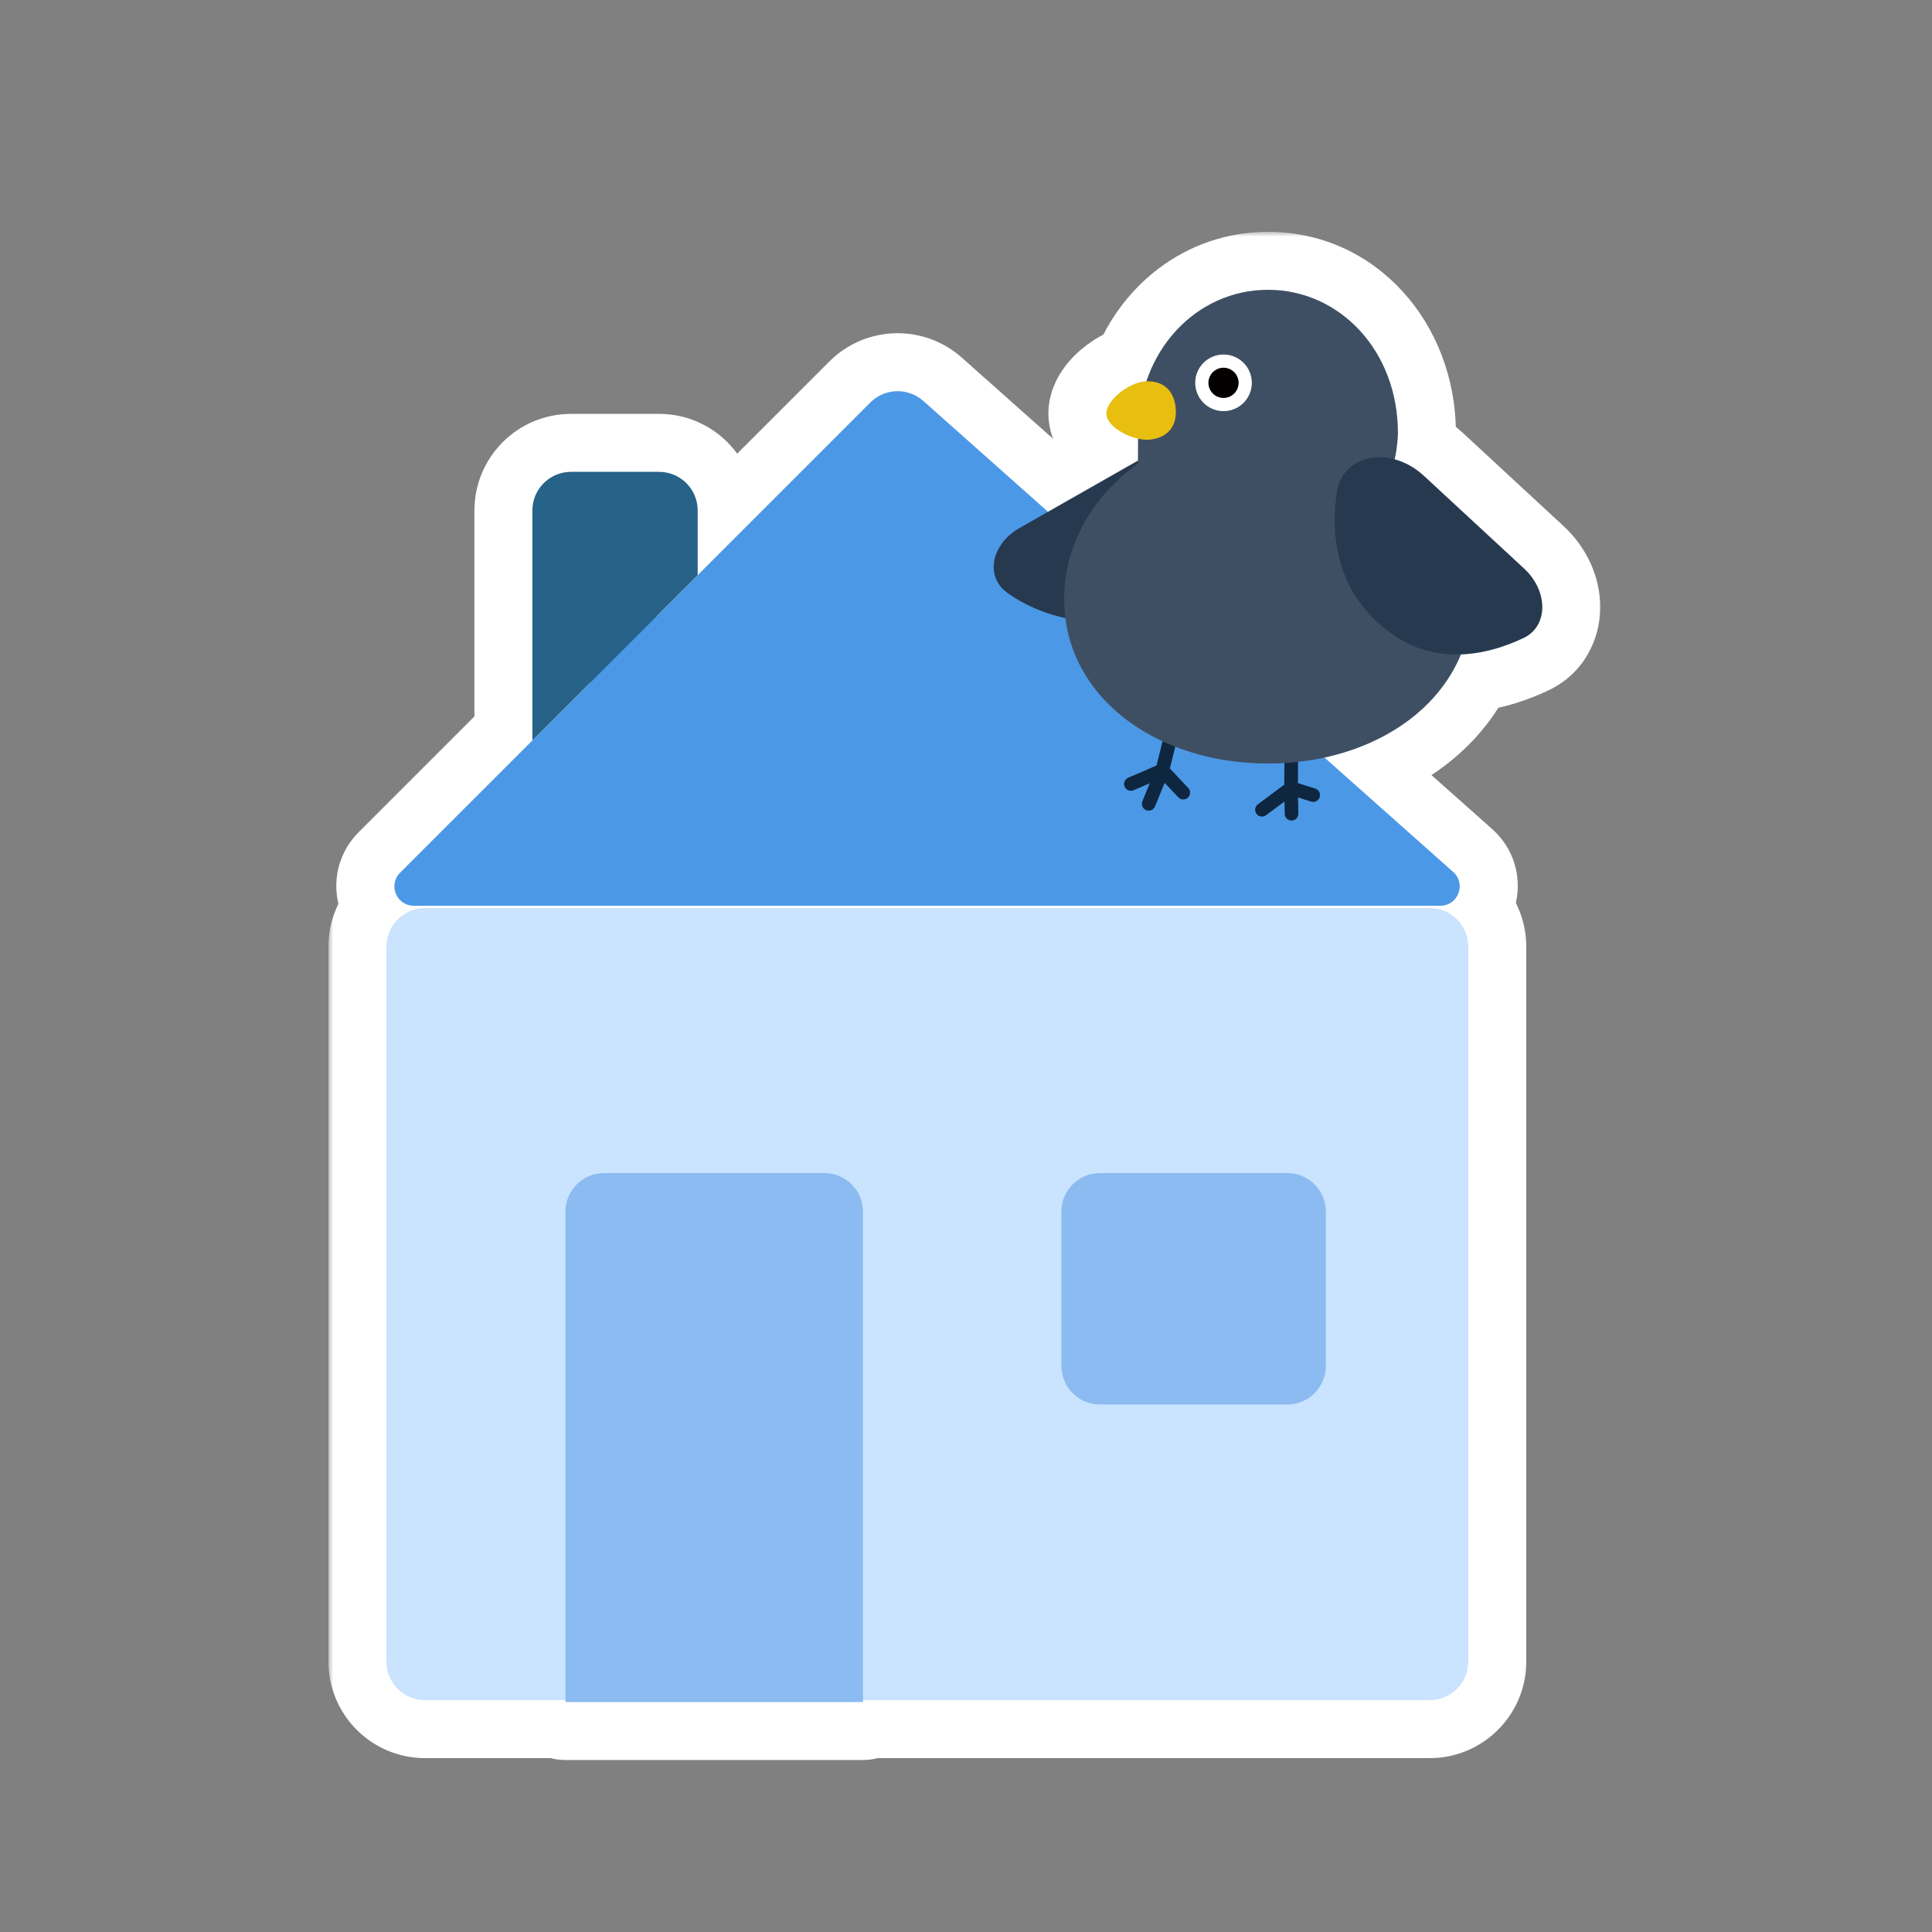 <svg width="200" height="200" viewBox="0 0 200 200" fill="none" xmlns="http://www.w3.org/2000/svg">
<rect x="0" y="0" width="200" height="200" fill="#808080" stroke="none"/>
<mask id="path-1-outside-1_898_2791" maskUnits="userSpaceOnUse" x="34" y="24" width="132" height="159" fill="black">
<rect fill="white" x="34" y="24" width="132" height="159"/>
<path d="M148 94C150.209 94 152 95.791 152 98V172C152 174.209 150.209 176 148 176H89.337V176.195H58.535V176H44C41.791 176 40 174.209 40 172V98C40 95.791 41.791 94 44 94H148ZM131.263 30C138.69 30 144.712 36.324 144.712 44.805C144.712 45.597 144.513 47.066 144.371 47.548C145.417 47.831 146.471 48.395 147.414 49.268L157.774 58.853C160.305 61.195 160.279 64.836 157.723 66.045C155.883 66.916 153.634 67.66 151.236 67.743C150.69 69.073 149.957 70.31 149.059 71.44C146.329 74.884 142.098 77.342 137.111 78.423L150.435 90.266C151.809 91.487 150.944 93.761 149.105 93.761H42.828C41.047 93.76 40.155 91.607 41.414 90.347L55.112 76.648V52.845C55.112 50.636 56.903 48.845 59.112 48.845H68.226C70.434 48.845 72.225 50.636 72.226 52.845V59.535L90.094 41.667C91.591 40.169 93.996 40.099 95.579 41.506L108.488 52.98L117.801 47.679C117.803 47.178 117.807 46.171 117.81 45.407C116.305 45.068 114.648 44.021 114.538 42.937C114.39 41.537 116.773 39.662 118.416 39.495C118.5 39.487 118.584 39.481 118.667 39.477C120.581 33.808 125.498 30 131.263 30Z"/>
</mask>
<path d="M148 94C150.209 94 152 95.791 152 98V172C152 174.209 150.209 176 148 176H89.337V176.195H58.535V176H44C41.791 176 40 174.209 40 172V98C40 95.791 41.791 94 44 94H148ZM131.263 30C138.69 30 144.712 36.324 144.712 44.805C144.712 45.597 144.513 47.066 144.371 47.548C145.417 47.831 146.471 48.395 147.414 49.268L157.774 58.853C160.305 61.195 160.279 64.836 157.723 66.045C155.883 66.916 153.634 67.66 151.236 67.743C150.69 69.073 149.957 70.31 149.059 71.44C146.329 74.884 142.098 77.342 137.111 78.423L150.435 90.266C151.809 91.487 150.944 93.761 149.105 93.761H42.828C41.047 93.76 40.155 91.607 41.414 90.347L55.112 76.648V52.845C55.112 50.636 56.903 48.845 59.112 48.845H68.226C70.434 48.845 72.225 50.636 72.226 52.845V59.535L90.094 41.667C91.591 40.169 93.996 40.099 95.579 41.506L108.488 52.98L117.801 47.679C117.803 47.178 117.807 46.171 117.81 45.407C116.305 45.068 114.648 44.021 114.538 42.937C114.39 41.537 116.773 39.662 118.416 39.495C118.5 39.487 118.584 39.481 118.667 39.477C120.581 33.808 125.498 30 131.263 30Z" fill="#276288"/>
<path d="M152 172L158 172V172H152ZM148 176L148 182L148 182L148 176ZM89.337 176V170C86.023 170 83.337 172.686 83.337 176H89.337ZM89.337 176.195V182.195C92.651 182.195 95.337 179.509 95.337 176.195H89.337ZM58.535 176.195H52.535C52.535 179.509 55.221 182.195 58.535 182.195V176.195ZM58.535 176H64.535C64.535 172.686 61.849 170 58.535 170V176ZM40 172L34 172L34 172L40 172ZM40 98L34 98V98H40ZM44 94L44 88H44L44 94ZM131.263 30L131.263 24H131.263V30ZM144.712 44.805L150.712 44.805V44.805H144.712ZM144.371 47.548L138.614 45.859C138.159 47.407 138.348 49.073 139.137 50.481C139.926 51.889 141.248 52.919 142.806 53.34L144.371 47.548ZM147.414 49.268L143.338 53.67L143.339 53.672L147.414 49.268ZM157.774 58.853L161.849 54.45L161.849 54.45L157.774 58.853ZM157.723 66.045L155.157 60.621L155.155 60.622L157.723 66.045ZM151.236 67.743L151.029 61.747C148.672 61.828 146.582 63.282 145.686 65.463L151.236 67.743ZM149.059 71.44L144.361 67.708L144.357 67.713L149.059 71.44ZM137.111 78.423L135.841 72.559C133.633 73.037 131.881 74.715 131.308 76.9C130.734 79.085 131.437 81.407 133.125 82.907L137.111 78.423ZM150.435 90.266L154.421 85.781L154.421 85.781L150.435 90.266ZM42.828 93.761L42.827 99.761H42.828V93.761ZM41.414 90.347L37.171 86.104L37.171 86.105L41.414 90.347ZM55.112 76.648L59.355 80.891C60.48 79.766 61.112 78.24 61.112 76.648H55.112ZM55.112 52.845L49.112 52.844V52.845H55.112ZM59.112 48.845L59.112 42.845L59.112 42.845L59.112 48.845ZM68.226 48.845L68.226 42.845H68.226V48.845ZM72.226 52.845L78.226 52.845L78.226 52.844L72.226 52.845ZM72.226 59.535H66.226C66.226 61.962 67.687 64.15 69.93 65.078C72.171 66.007 74.752 65.494 76.468 63.778L72.226 59.535ZM90.094 41.667L85.851 37.424L85.851 37.424L90.094 41.667ZM95.579 41.506L99.565 37.021L99.565 37.021L95.579 41.506ZM108.488 52.98L104.502 57.465C106.424 59.174 109.222 59.467 111.457 58.195L108.488 52.98ZM117.801 47.679L120.769 52.893C122.633 51.832 123.789 49.856 123.801 47.711L117.801 47.679ZM117.81 45.407L123.81 45.425C123.818 42.614 121.873 40.174 119.131 39.554L117.81 45.407ZM114.538 42.937L120.508 42.333C120.507 42.324 120.506 42.316 120.505 42.307L114.538 42.937ZM118.416 39.495L117.81 33.526L117.809 33.526L118.416 39.495ZM118.667 39.477L118.923 45.472C121.401 45.366 123.559 43.746 124.352 41.396L118.667 39.477ZM148 94V100C146.895 100 146 99.105 146 98H152H158C158 92.477 153.523 88 148 88V94ZM152 98H146V172H152H158V98H152ZM152 172L146 172C146 170.895 146.895 170 148 170L148 176L148 182C153.523 182 158 177.523 158 172L152 172ZM148 176V170H89.337V176V182H148V176ZM89.337 176H83.337V176.195H89.337H95.337V176H89.337ZM89.337 176.195V170.195H58.535V176.195V182.195H89.337V176.195ZM58.535 176.195H64.535V176H58.535H52.535V176.195H58.535ZM58.535 176V170H44V176V182H58.535V176ZM44 176V170C45.105 170 46 170.895 46 172L40 172L34 172C34 177.523 38.477 182 44 182V176ZM40 172H46V98H40H34V172H40ZM40 98L46 98C46 99.105 45.105 100 44 100L44 94L44 88C38.477 88 34 92.477 34 98L40 98ZM44 94V100H148V94V88H44V94ZM131.263 30L131.263 36C134.925 36 138.712 39.167 138.712 44.805H144.712H150.712C150.712 33.481 142.456 24 131.263 24L131.263 30ZM144.712 44.805L138.712 44.804C138.712 44.78 138.712 44.845 138.698 45.013C138.686 45.165 138.667 45.345 138.643 45.529C138.619 45.715 138.595 45.873 138.576 45.981C138.566 46.035 138.561 46.059 138.562 46.057C138.562 46.055 138.566 46.038 138.573 46.01C138.579 45.984 138.593 45.931 138.614 45.859L144.371 47.548L150.128 49.237C150.345 48.5 150.476 47.598 150.546 47.056C150.626 46.434 150.712 45.577 150.712 44.805L144.712 44.805ZM144.371 47.548L142.806 53.34C142.89 53.363 143.088 53.439 143.338 53.67L147.414 49.268L151.49 44.865C149.855 43.35 147.944 42.298 145.936 41.755L144.371 47.548ZM147.414 49.268L143.339 53.672L153.7 63.258L157.774 58.853L161.849 54.45L151.489 44.864L147.414 49.268ZM157.774 58.853L153.699 63.257C153.846 63.393 153.653 63.32 153.656 62.831C153.658 62.572 153.723 62.157 153.994 61.698C154.28 61.211 154.706 60.834 155.157 60.621L157.723 66.045L160.288 71.469C163.95 69.737 165.632 66.223 165.656 62.917C165.679 59.72 164.234 56.656 161.849 54.45L157.774 58.853ZM157.723 66.045L155.155 60.622C153.781 61.273 152.353 61.701 151.029 61.747L151.236 67.743L151.444 73.74C154.916 73.619 157.986 72.559 160.29 71.468L157.723 66.045ZM151.236 67.743L145.686 65.463C145.362 66.253 144.92 67.004 144.361 67.708L149.059 71.44L153.756 75.173C154.993 73.617 156.019 71.892 156.786 70.023L151.236 67.743ZM149.059 71.44L144.357 67.713C142.634 69.886 139.719 71.719 135.841 72.559L137.111 78.423L138.382 84.287C144.478 82.966 150.023 79.882 153.76 75.168L149.059 71.44ZM137.111 78.423L133.125 82.907L146.448 94.75L150.435 90.266L154.421 85.781L141.097 73.938L137.111 78.423ZM150.435 90.266L146.448 94.75C143.699 92.306 145.428 87.761 149.105 87.761V93.761V99.761C156.461 99.761 159.919 90.669 154.421 85.781L150.435 90.266ZM149.105 93.761V87.761H42.828V93.761V99.761H149.105V93.761ZM42.828 93.761L42.829 87.761C46.393 87.761 48.176 92.069 45.657 94.589L41.414 90.347L37.171 86.105C32.133 91.144 35.7 99.76 42.827 99.761L42.828 93.761ZM41.414 90.347L45.657 94.589L59.355 80.891L55.112 76.648L50.87 72.406L37.171 86.104L41.414 90.347ZM55.112 76.648H61.112V52.845H55.112H49.112V76.648H55.112ZM55.112 52.845L61.112 52.845C61.112 53.949 60.218 54.845 59.113 54.845L59.112 48.845L59.112 42.845C53.589 42.845 49.113 47.322 49.112 52.844L55.112 52.845ZM59.112 48.845V54.845H68.226V48.845V42.845H59.112V48.845ZM68.226 48.845L68.225 54.845C67.12 54.845 66.226 53.95 66.226 52.845L72.226 52.845L78.226 52.844C78.225 47.322 73.749 42.845 68.226 42.845L68.226 48.845ZM72.226 52.845H66.226V59.535H72.226H78.226V52.845H72.226ZM72.226 59.535L76.468 63.778L94.336 45.91L90.094 41.667L85.851 37.424L67.983 55.292L72.226 59.535ZM90.094 41.667L94.336 45.91C93.587 46.659 92.384 46.694 91.593 45.99L95.579 41.506L99.565 37.021C95.608 33.504 89.595 33.68 85.851 37.424L90.094 41.667ZM95.579 41.506L91.593 45.99L104.502 57.465L108.488 52.98L112.474 48.496L99.565 37.021L95.579 41.506ZM108.488 52.98L111.457 58.195L120.769 52.893L117.801 47.679L114.832 42.465L105.52 47.766L108.488 52.98ZM117.801 47.679L123.801 47.711C123.803 47.203 123.807 46.191 123.81 45.425L117.81 45.407L111.81 45.39C111.807 46.151 111.804 47.153 111.801 47.647L117.801 47.679ZM117.81 45.407L119.131 39.554C119.157 39.56 119.14 39.558 119.103 39.542C119.064 39.525 119.075 39.524 119.136 39.567C119.18 39.599 119.4 39.759 119.663 40.104C119.917 40.439 120.392 41.194 120.508 42.333L114.538 42.937L108.569 43.541C108.891 46.729 111.144 48.607 112.166 49.335C113.464 50.262 114.998 50.923 116.488 51.26L117.81 45.407ZM114.538 42.937L120.505 42.307C120.657 43.748 120.127 44.704 119.977 44.95C119.789 45.258 119.651 45.36 119.689 45.327C119.709 45.31 119.739 45.293 119.732 45.296C119.723 45.301 119.671 45.326 119.574 45.356C119.482 45.385 119.295 45.437 119.023 45.464L118.416 39.495L117.809 33.526C115.381 33.773 113.269 35.036 111.921 36.18C111.178 36.812 110.368 37.655 109.725 38.714C109.118 39.711 108.345 41.425 108.571 43.566L114.538 42.937ZM118.416 39.495L119.022 45.464C118.966 45.47 118.93 45.472 118.923 45.472L118.667 39.477L118.411 33.483C118.238 33.49 118.035 33.503 117.81 33.526L118.416 39.495ZM118.667 39.477L124.352 41.396C125.527 37.916 128.327 36 131.263 36V30V24C122.669 24 115.634 29.701 112.982 37.559L118.667 39.477Z" fill="white" mask="url(#path-1-outside-1_898_2791)"/>
<path d="M40 98C40 95.791 41.791 94 44 94H148C150.209 94 152 95.791 152 98V172C152 174.209 150.209 176 148 176H44C41.791 176 40 174.209 40 172V98Z" fill="#CAE3FF"/>
<path d="M58.535 125.435C58.535 123.226 60.325 121.435 62.535 121.435H85.337C87.546 121.435 89.337 123.226 89.337 125.435V176.195H58.535V125.435Z" fill="#8BBBF1"/>
<path d="M109.874 125.435C109.874 123.226 111.664 121.435 113.874 121.435H133.254C135.463 121.435 137.254 123.226 137.254 125.435V141.393C137.254 143.602 135.463 145.393 133.254 145.393H113.874C111.664 145.393 109.874 143.602 109.874 141.393V125.435Z" fill="#8BBBF1"/>
<path d="M90.094 41.667L41.414 90.346C40.154 91.606 41.047 93.76 42.828 93.76H149.106C150.945 93.76 151.809 91.487 150.434 90.266L95.579 41.506C93.996 40.099 91.591 40.169 90.094 41.667Z" fill="#4B98E6"/>
<path d="M133.724 71.866C134.114 71.869 134.428 72.188 134.426 72.578L134.359 81.068L136.152 81.632C136.524 81.749 136.731 82.145 136.615 82.516C136.498 82.888 136.101 83.096 135.729 82.979L134.373 82.554L134.406 84.225C134.413 84.614 134.104 84.936 133.715 84.944C133.325 84.952 133.002 84.642 132.994 84.252L132.969 82.972L131.059 84.394C130.746 84.626 130.304 84.561 130.071 84.248C129.839 83.935 129.903 83.493 130.216 83.261L132.944 81.229L133.013 72.567C133.017 72.177 133.335 71.863 133.724 71.866Z" fill="#0E263F"/>
<path d="M122.493 71.022C122.871 71.115 123.103 71.498 123.009 71.877L121.105 79.552L123.005 81.571C123.272 81.855 123.258 82.302 122.974 82.569C122.69 82.837 122.244 82.823 121.976 82.539L120.564 81.04L119.568 83.478C119.42 83.838 119.008 84.012 118.647 83.864C118.286 83.717 118.114 83.305 118.261 82.944L119.02 81.087L117.35 81.806C116.992 81.959 116.578 81.793 116.424 81.436C116.27 81.077 116.435 80.662 116.793 80.508L119.725 79.246L121.637 71.536L121.659 71.468C121.78 71.131 122.138 70.934 122.493 71.022Z" fill="#0E263F"/>
<path d="M105.598 54.627L126.575 42.684C126.575 42.684 132.259 56.012 121.241 62.281C114.704 66.003 107.958 64.024 104.277 61.368C101.984 59.712 102.534 56.366 105.598 54.627Z" fill="#27394F"/>
<path d="M152.352 62.016C152.352 65.611 151.145 68.815 149.059 71.441C145.425 76.025 139.133 78.862 131.937 79.029C131.712 79.029 131.481 79.036 131.256 79.036C131.031 79.036 130.8 79.036 130.576 79.029C123.372 78.862 117.087 76.018 113.454 71.441C111.374 68.815 110.16 65.611 110.16 62.016C110.16 56.373 113.133 51.327 117.8 47.989C117.8 47.989 117.813 45.729 117.813 44.804C117.813 36.324 123.835 30 131.263 30C138.69 30 144.712 36.324 144.712 44.804C144.712 45.729 144.443 47.578 144.308 47.7C144.59 47.873 144.719 47.982 144.719 47.982C149.386 51.327 152.358 56.367 152.358 62.016H152.352Z" fill="#3E4F63"/>
<path d="M126.659 42.561C128.277 42.561 129.59 41.249 129.59 39.63C129.59 38.011 128.277 36.699 126.659 36.699C125.04 36.699 123.728 38.011 123.728 39.63C123.728 41.249 125.04 42.561 126.659 42.561Z" fill="white"/>
<path d="M126.659 41.194C127.522 41.194 128.222 40.494 128.222 39.63C128.222 38.767 127.522 38.067 126.659 38.067C125.795 38.067 125.095 38.767 125.095 39.63C125.095 40.494 125.795 41.194 126.659 41.194Z" fill="#040000"/>
<path d="M147.414 49.268L157.774 58.854C160.305 61.196 160.279 64.836 157.723 66.045C153.729 67.935 147.805 69.243 142.612 64.435C138.269 60.419 137.771 55.228 138.387 50.98C138.968 46.991 143.942 46.054 147.414 49.268Z" fill="#27394F"/>
<path d="M119.039 45.511C117.395 45.678 114.68 44.336 114.539 42.936C114.391 41.537 116.773 39.662 118.416 39.495C120.06 39.328 121.491 40.105 121.703 42.198C121.915 44.291 120.682 45.344 119.039 45.511Z" fill="#E8BE0F"/>
<path d="M72.225 59.535L55.112 76.648V52.845C55.112 50.636 56.903 48.845 59.112 48.845H68.225C70.434 48.845 72.225 50.636 72.225 52.845V59.535Z" fill="#276288"/>
</svg>
